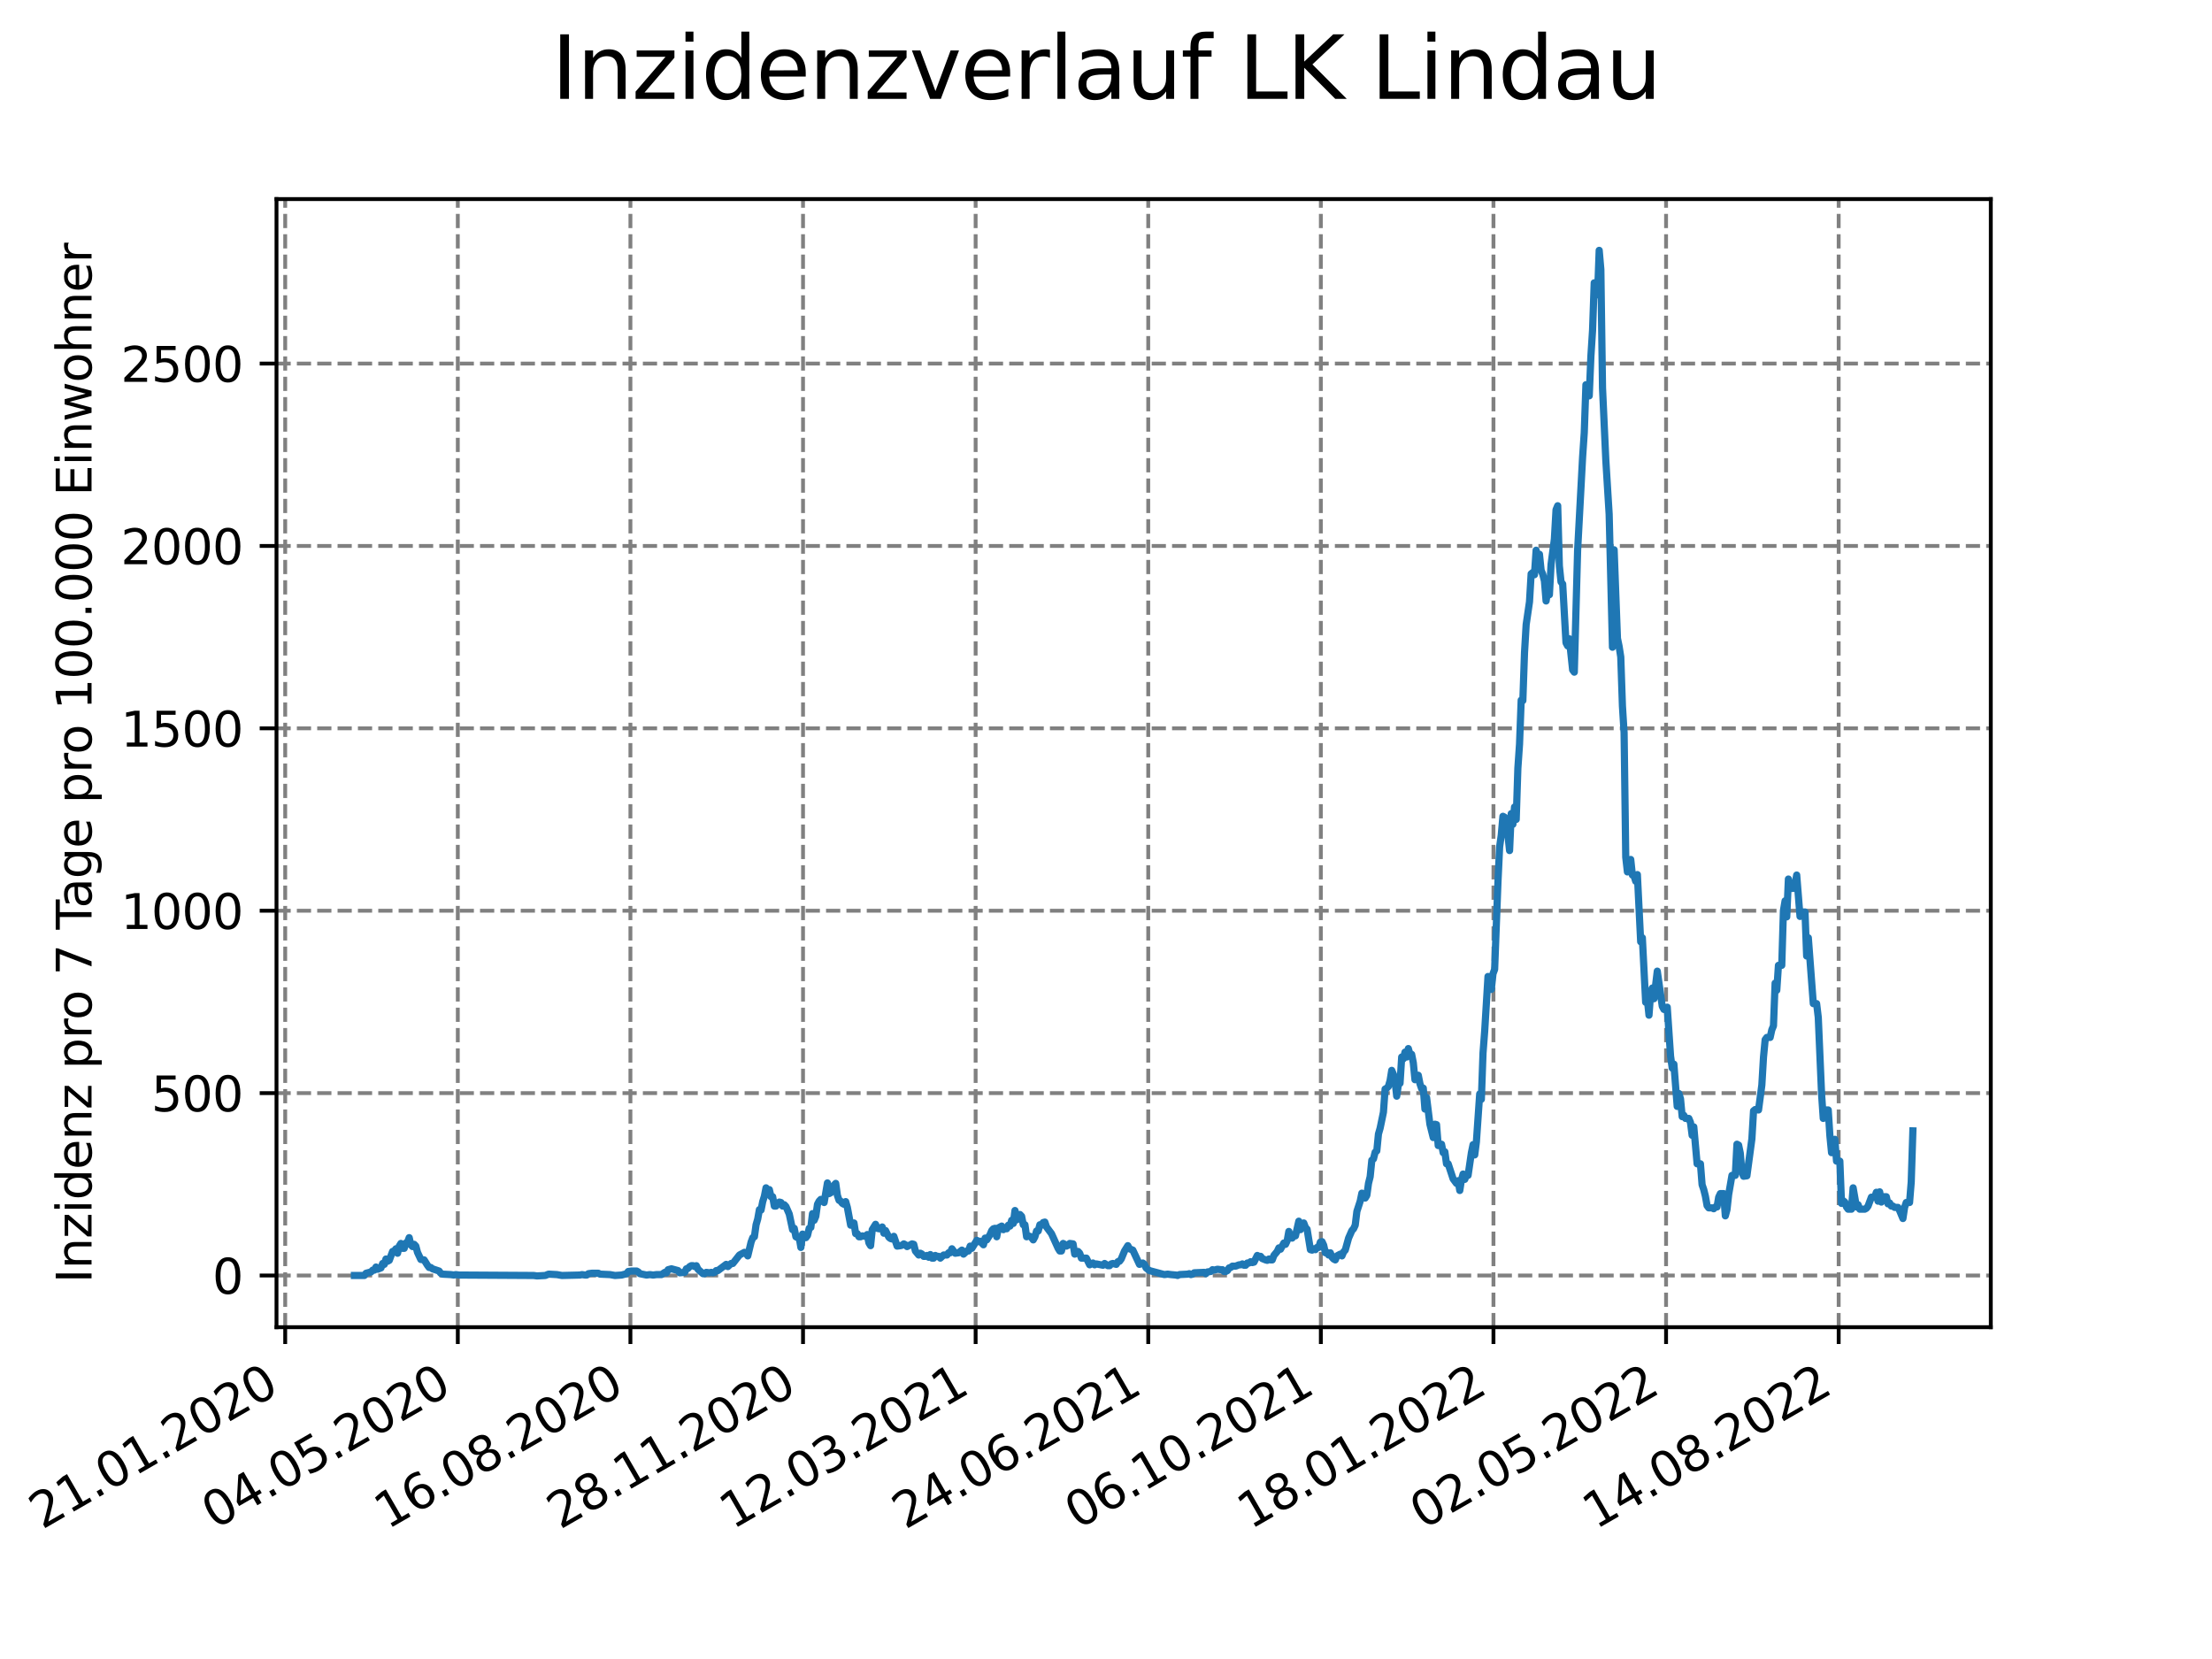 <?xml version="1.0" encoding="utf-8" standalone="no"?>
<!DOCTYPE svg PUBLIC "-//W3C//DTD SVG 1.1//EN"
  "http://www.w3.org/Graphics/SVG/1.1/DTD/svg11.dtd">
<svg xmlns:xlink="http://www.w3.org/1999/xlink" width="460.8pt" height="345.6pt" viewBox="0 0 460.8 345.6" xmlns="http://www.w3.org/2000/svg" version="1.1">
 <defs>
  <style type="text/css">*{stroke-linejoin: round; stroke-linecap: butt}</style>
 </defs>
 <g id="figure_1">
  <g id="patch_1">
   <path d="M 0 345.6 
L 460.8 345.6 
L 460.8 0 
L 0 0 
z
" style="fill: #ffffff"/>
  </g>
  <g id="axes_1">
   <g id="patch_2">
    <path d="M 57.6 276.48 
L 414.72 276.48 
L 414.72 41.472 
L 57.6 41.472 
z
" style="fill: #ffffff"/>
   </g>
   <g id="matplotlib.axis_1">
    <g id="xtick_1">
     <g id="line2d_1">
      <path d="M 59.412 276.48 
L 59.412 41.472 
" clip-path="url(#p538a4b0d92)" style="fill: none; stroke-dasharray: 2.96,1.28; stroke-dashoffset: 0; stroke: #808080; stroke-width: 0.8"/>
     </g>
     <g id="line2d_2">
      <defs>
       <path id="mb894bd7482" d="M 0 0 
L 0 3.5 
" style="stroke: #000000; stroke-width: 0.8"/>
      </defs>
      <g>
       <use xlink:href="#mb894bd7482" x="59.412" y="276.48" style="stroke: #000000; stroke-width: 0.8"/>
      </g>
     </g>
     <g id="text_1">
      <!-- 21.01.2020 -->
      <g transform="translate(8.787 318.689) rotate(-30) scale(0.1 -0.1)">
       <defs>
        <path id="DejaVuSans-32" d="M 1228 531 
L 3431 531 
L 3431 0 
L 469 0 
L 469 531 
Q 828 903 1448 1529 
Q 2069 2156 2228 2338 
Q 2531 2678 2651 2914 
Q 2772 3150 2772 3378 
Q 2772 3750 2511 3984 
Q 2250 4219 1831 4219 
Q 1534 4219 1204 4116 
Q 875 4013 500 3803 
L 500 4441 
Q 881 4594 1212 4672 
Q 1544 4750 1819 4750 
Q 2544 4750 2975 4387 
Q 3406 4025 3406 3419 
Q 3406 3131 3298 2873 
Q 3191 2616 2906 2266 
Q 2828 2175 2409 1742 
Q 1991 1309 1228 531 
z
" transform="scale(0.016)"/>
        <path id="DejaVuSans-31" d="M 794 531 
L 1825 531 
L 1825 4091 
L 703 3866 
L 703 4441 
L 1819 4666 
L 2450 4666 
L 2450 531 
L 3481 531 
L 3481 0 
L 794 0 
L 794 531 
z
" transform="scale(0.016)"/>
        <path id="DejaVuSans-2e" d="M 684 794 
L 1344 794 
L 1344 0 
L 684 0 
L 684 794 
z
" transform="scale(0.016)"/>
        <path id="DejaVuSans-30" d="M 2034 4250 
Q 1547 4250 1301 3770 
Q 1056 3291 1056 2328 
Q 1056 1369 1301 889 
Q 1547 409 2034 409 
Q 2525 409 2770 889 
Q 3016 1369 3016 2328 
Q 3016 3291 2770 3770 
Q 2525 4250 2034 4250 
z
M 2034 4750 
Q 2819 4750 3233 4129 
Q 3647 3509 3647 2328 
Q 3647 1150 3233 529 
Q 2819 -91 2034 -91 
Q 1250 -91 836 529 
Q 422 1150 422 2328 
Q 422 3509 836 4129 
Q 1250 4750 2034 4750 
z
" transform="scale(0.016)"/>
       </defs>
       <use xlink:href="#DejaVuSans-32"/>
       <use xlink:href="#DejaVuSans-31" x="63.623"/>
       <use xlink:href="#DejaVuSans-2e" x="127.246"/>
       <use xlink:href="#DejaVuSans-30" x="159.033"/>
       <use xlink:href="#DejaVuSans-31" x="222.656"/>
       <use xlink:href="#DejaVuSans-2e" x="286.279"/>
       <use xlink:href="#DejaVuSans-32" x="318.066"/>
       <use xlink:href="#DejaVuSans-30" x="381.689"/>
       <use xlink:href="#DejaVuSans-32" x="445.312"/>
       <use xlink:href="#DejaVuSans-30" x="508.936"/>
      </g>
     </g>
    </g>
    <g id="xtick_2">
     <g id="line2d_3">
      <path d="M 95.37 276.48 
L 95.37 41.472 
" clip-path="url(#p538a4b0d92)" style="fill: none; stroke-dasharray: 2.96,1.28; stroke-dashoffset: 0; stroke: #808080; stroke-width: 0.8"/>
     </g>
     <g id="line2d_4">
      <g>
       <use xlink:href="#mb894bd7482" x="95.37" y="276.48" style="stroke: #000000; stroke-width: 0.8"/>
      </g>
     </g>
     <g id="text_2">
      <!-- 04.05.2020 -->
      <g transform="translate(44.745 318.689) rotate(-30) scale(0.1 -0.1)">
       <defs>
        <path id="DejaVuSans-34" d="M 2419 4116 
L 825 1625 
L 2419 1625 
L 2419 4116 
z
M 2253 4666 
L 3047 4666 
L 3047 1625 
L 3713 1625 
L 3713 1100 
L 3047 1100 
L 3047 0 
L 2419 0 
L 2419 1100 
L 313 1100 
L 313 1709 
L 2253 4666 
z
" transform="scale(0.016)"/>
        <path id="DejaVuSans-35" d="M 691 4666 
L 3169 4666 
L 3169 4134 
L 1269 4134 
L 1269 2991 
Q 1406 3038 1543 3061 
Q 1681 3084 1819 3084 
Q 2600 3084 3056 2656 
Q 3513 2228 3513 1497 
Q 3513 744 3044 326 
Q 2575 -91 1722 -91 
Q 1428 -91 1123 -41 
Q 819 9 494 109 
L 494 744 
Q 775 591 1075 516 
Q 1375 441 1709 441 
Q 2250 441 2565 725 
Q 2881 1009 2881 1497 
Q 2881 1984 2565 2268 
Q 2250 2553 1709 2553 
Q 1456 2553 1204 2497 
Q 953 2441 691 2322 
L 691 4666 
z
" transform="scale(0.016)"/>
       </defs>
       <use xlink:href="#DejaVuSans-30"/>
       <use xlink:href="#DejaVuSans-34" x="63.623"/>
       <use xlink:href="#DejaVuSans-2e" x="127.246"/>
       <use xlink:href="#DejaVuSans-30" x="159.033"/>
       <use xlink:href="#DejaVuSans-35" x="222.656"/>
       <use xlink:href="#DejaVuSans-2e" x="286.279"/>
       <use xlink:href="#DejaVuSans-32" x="318.066"/>
       <use xlink:href="#DejaVuSans-30" x="381.689"/>
       <use xlink:href="#DejaVuSans-32" x="445.312"/>
       <use xlink:href="#DejaVuSans-30" x="508.936"/>
      </g>
     </g>
    </g>
    <g id="xtick_3">
     <g id="line2d_5">
      <path d="M 131.327 276.48 
L 131.327 41.472 
" clip-path="url(#p538a4b0d92)" style="fill: none; stroke-dasharray: 2.96,1.28; stroke-dashoffset: 0; stroke: #808080; stroke-width: 0.8"/>
     </g>
     <g id="line2d_6">
      <g>
       <use xlink:href="#mb894bd7482" x="131.327" y="276.48" style="stroke: #000000; stroke-width: 0.8"/>
      </g>
     </g>
     <g id="text_3">
      <!-- 16.08.2020 -->
      <g transform="translate(80.702 318.689) rotate(-30) scale(0.1 -0.1)">
       <defs>
        <path id="DejaVuSans-36" d="M 2113 2584 
Q 1688 2584 1439 2293 
Q 1191 2003 1191 1497 
Q 1191 994 1439 701 
Q 1688 409 2113 409 
Q 2538 409 2786 701 
Q 3034 994 3034 1497 
Q 3034 2003 2786 2293 
Q 2538 2584 2113 2584 
z
M 3366 4563 
L 3366 3988 
Q 3128 4100 2886 4159 
Q 2644 4219 2406 4219 
Q 1781 4219 1451 3797 
Q 1122 3375 1075 2522 
Q 1259 2794 1537 2939 
Q 1816 3084 2150 3084 
Q 2853 3084 3261 2657 
Q 3669 2231 3669 1497 
Q 3669 778 3244 343 
Q 2819 -91 2113 -91 
Q 1303 -91 875 529 
Q 447 1150 447 2328 
Q 447 3434 972 4092 
Q 1497 4750 2381 4750 
Q 2619 4750 2861 4703 
Q 3103 4656 3366 4563 
z
" transform="scale(0.016)"/>
        <path id="DejaVuSans-38" d="M 2034 2216 
Q 1584 2216 1326 1975 
Q 1069 1734 1069 1313 
Q 1069 891 1326 650 
Q 1584 409 2034 409 
Q 2484 409 2743 651 
Q 3003 894 3003 1313 
Q 3003 1734 2745 1975 
Q 2488 2216 2034 2216 
z
M 1403 2484 
Q 997 2584 770 2862 
Q 544 3141 544 3541 
Q 544 4100 942 4425 
Q 1341 4750 2034 4750 
Q 2731 4750 3128 4425 
Q 3525 4100 3525 3541 
Q 3525 3141 3298 2862 
Q 3072 2584 2669 2484 
Q 3125 2378 3379 2068 
Q 3634 1759 3634 1313 
Q 3634 634 3220 271 
Q 2806 -91 2034 -91 
Q 1263 -91 848 271 
Q 434 634 434 1313 
Q 434 1759 690 2068 
Q 947 2378 1403 2484 
z
M 1172 3481 
Q 1172 3119 1398 2916 
Q 1625 2713 2034 2713 
Q 2441 2713 2670 2916 
Q 2900 3119 2900 3481 
Q 2900 3844 2670 4047 
Q 2441 4250 2034 4250 
Q 1625 4250 1398 4047 
Q 1172 3844 1172 3481 
z
" transform="scale(0.016)"/>
       </defs>
       <use xlink:href="#DejaVuSans-31"/>
       <use xlink:href="#DejaVuSans-36" x="63.623"/>
       <use xlink:href="#DejaVuSans-2e" x="127.246"/>
       <use xlink:href="#DejaVuSans-30" x="159.033"/>
       <use xlink:href="#DejaVuSans-38" x="222.656"/>
       <use xlink:href="#DejaVuSans-2e" x="286.279"/>
       <use xlink:href="#DejaVuSans-32" x="318.066"/>
       <use xlink:href="#DejaVuSans-30" x="381.689"/>
       <use xlink:href="#DejaVuSans-32" x="445.312"/>
       <use xlink:href="#DejaVuSans-30" x="508.936"/>
      </g>
     </g>
    </g>
    <g id="xtick_4">
     <g id="line2d_7">
      <path d="M 167.285 276.48 
L 167.285 41.472 
" clip-path="url(#p538a4b0d92)" style="fill: none; stroke-dasharray: 2.96,1.28; stroke-dashoffset: 0; stroke: #808080; stroke-width: 0.8"/>
     </g>
     <g id="line2d_8">
      <g>
       <use xlink:href="#mb894bd7482" x="167.285" y="276.48" style="stroke: #000000; stroke-width: 0.8"/>
      </g>
     </g>
     <g id="text_4">
      <!-- 28.11.2020 -->
      <g transform="translate(116.66 318.689) rotate(-30) scale(0.1 -0.1)">
       <use xlink:href="#DejaVuSans-32"/>
       <use xlink:href="#DejaVuSans-38" x="63.623"/>
       <use xlink:href="#DejaVuSans-2e" x="127.246"/>
       <use xlink:href="#DejaVuSans-31" x="159.033"/>
       <use xlink:href="#DejaVuSans-31" x="222.656"/>
       <use xlink:href="#DejaVuSans-2e" x="286.279"/>
       <use xlink:href="#DejaVuSans-32" x="318.066"/>
       <use xlink:href="#DejaVuSans-30" x="381.689"/>
       <use xlink:href="#DejaVuSans-32" x="445.312"/>
       <use xlink:href="#DejaVuSans-30" x="508.936"/>
      </g>
     </g>
    </g>
    <g id="xtick_5">
     <g id="line2d_9">
      <path d="M 203.242 276.48 
L 203.242 41.472 
" clip-path="url(#p538a4b0d92)" style="fill: none; stroke-dasharray: 2.96,1.28; stroke-dashoffset: 0; stroke: #808080; stroke-width: 0.8"/>
     </g>
     <g id="line2d_10">
      <g>
       <use xlink:href="#mb894bd7482" x="203.242" y="276.48" style="stroke: #000000; stroke-width: 0.8"/>
      </g>
     </g>
     <g id="text_5">
      <!-- 12.03.2021 -->
      <g transform="translate(152.617 318.689) rotate(-30) scale(0.1 -0.1)">
       <defs>
        <path id="DejaVuSans-33" d="M 2597 2516 
Q 3050 2419 3304 2112 
Q 3559 1806 3559 1356 
Q 3559 666 3084 287 
Q 2609 -91 1734 -91 
Q 1441 -91 1130 -33 
Q 819 25 488 141 
L 488 750 
Q 750 597 1062 519 
Q 1375 441 1716 441 
Q 2309 441 2620 675 
Q 2931 909 2931 1356 
Q 2931 1769 2642 2001 
Q 2353 2234 1838 2234 
L 1294 2234 
L 1294 2753 
L 1863 2753 
Q 2328 2753 2575 2939 
Q 2822 3125 2822 3475 
Q 2822 3834 2567 4026 
Q 2313 4219 1838 4219 
Q 1578 4219 1281 4162 
Q 984 4106 628 3988 
L 628 4550 
Q 988 4650 1302 4700 
Q 1616 4750 1894 4750 
Q 2613 4750 3031 4423 
Q 3450 4097 3450 3541 
Q 3450 3153 3228 2886 
Q 3006 2619 2597 2516 
z
" transform="scale(0.016)"/>
       </defs>
       <use xlink:href="#DejaVuSans-31"/>
       <use xlink:href="#DejaVuSans-32" x="63.623"/>
       <use xlink:href="#DejaVuSans-2e" x="127.246"/>
       <use xlink:href="#DejaVuSans-30" x="159.033"/>
       <use xlink:href="#DejaVuSans-33" x="222.656"/>
       <use xlink:href="#DejaVuSans-2e" x="286.279"/>
       <use xlink:href="#DejaVuSans-32" x="318.066"/>
       <use xlink:href="#DejaVuSans-30" x="381.689"/>
       <use xlink:href="#DejaVuSans-32" x="445.312"/>
       <use xlink:href="#DejaVuSans-31" x="508.936"/>
      </g>
     </g>
    </g>
    <g id="xtick_6">
     <g id="line2d_11">
      <path d="M 239.2 276.48 
L 239.2 41.472 
" clip-path="url(#p538a4b0d92)" style="fill: none; stroke-dasharray: 2.96,1.28; stroke-dashoffset: 0; stroke: #808080; stroke-width: 0.8"/>
     </g>
     <g id="line2d_12">
      <g>
       <use xlink:href="#mb894bd7482" x="239.2" y="276.48" style="stroke: #000000; stroke-width: 0.8"/>
      </g>
     </g>
     <g id="text_6">
      <!-- 24.06.2021 -->
      <g transform="translate(188.574 318.689) rotate(-30) scale(0.1 -0.1)">
       <use xlink:href="#DejaVuSans-32"/>
       <use xlink:href="#DejaVuSans-34" x="63.623"/>
       <use xlink:href="#DejaVuSans-2e" x="127.246"/>
       <use xlink:href="#DejaVuSans-30" x="159.033"/>
       <use xlink:href="#DejaVuSans-36" x="222.656"/>
       <use xlink:href="#DejaVuSans-2e" x="286.279"/>
       <use xlink:href="#DejaVuSans-32" x="318.066"/>
       <use xlink:href="#DejaVuSans-30" x="381.689"/>
       <use xlink:href="#DejaVuSans-32" x="445.312"/>
       <use xlink:href="#DejaVuSans-31" x="508.936"/>
      </g>
     </g>
    </g>
    <g id="xtick_7">
     <g id="line2d_13">
      <path d="M 275.157 276.48 
L 275.157 41.472 
" clip-path="url(#p538a4b0d92)" style="fill: none; stroke-dasharray: 2.96,1.28; stroke-dashoffset: 0; stroke: #808080; stroke-width: 0.8"/>
     </g>
     <g id="line2d_14">
      <g>
       <use xlink:href="#mb894bd7482" x="275.157" y="276.48" style="stroke: #000000; stroke-width: 0.8"/>
      </g>
     </g>
     <g id="text_7">
      <!-- 06.10.2021 -->
      <g transform="translate(224.532 318.689) rotate(-30) scale(0.1 -0.1)">
       <use xlink:href="#DejaVuSans-30"/>
       <use xlink:href="#DejaVuSans-36" x="63.623"/>
       <use xlink:href="#DejaVuSans-2e" x="127.246"/>
       <use xlink:href="#DejaVuSans-31" x="159.033"/>
       <use xlink:href="#DejaVuSans-30" x="222.656"/>
       <use xlink:href="#DejaVuSans-2e" x="286.279"/>
       <use xlink:href="#DejaVuSans-32" x="318.066"/>
       <use xlink:href="#DejaVuSans-30" x="381.689"/>
       <use xlink:href="#DejaVuSans-32" x="445.312"/>
       <use xlink:href="#DejaVuSans-31" x="508.936"/>
      </g>
     </g>
    </g>
    <g id="xtick_8">
     <g id="line2d_15">
      <path d="M 311.115 276.48 
L 311.115 41.472 
" clip-path="url(#p538a4b0d92)" style="fill: none; stroke-dasharray: 2.96,1.28; stroke-dashoffset: 0; stroke: #808080; stroke-width: 0.8"/>
     </g>
     <g id="line2d_16">
      <g>
       <use xlink:href="#mb894bd7482" x="311.115" y="276.48" style="stroke: #000000; stroke-width: 0.8"/>
      </g>
     </g>
     <g id="text_8">
      <!-- 18.01.2022 -->
      <g transform="translate(260.489 318.689) rotate(-30) scale(0.1 -0.1)">
       <use xlink:href="#DejaVuSans-31"/>
       <use xlink:href="#DejaVuSans-38" x="63.623"/>
       <use xlink:href="#DejaVuSans-2e" x="127.246"/>
       <use xlink:href="#DejaVuSans-30" x="159.033"/>
       <use xlink:href="#DejaVuSans-31" x="222.656"/>
       <use xlink:href="#DejaVuSans-2e" x="286.279"/>
       <use xlink:href="#DejaVuSans-32" x="318.066"/>
       <use xlink:href="#DejaVuSans-30" x="381.689"/>
       <use xlink:href="#DejaVuSans-32" x="445.312"/>
       <use xlink:href="#DejaVuSans-32" x="508.936"/>
      </g>
     </g>
    </g>
    <g id="xtick_9">
     <g id="line2d_17">
      <path d="M 347.072 276.48 
L 347.072 41.472 
" clip-path="url(#p538a4b0d92)" style="fill: none; stroke-dasharray: 2.96,1.28; stroke-dashoffset: 0; stroke: #808080; stroke-width: 0.8"/>
     </g>
     <g id="line2d_18">
      <g>
       <use xlink:href="#mb894bd7482" x="347.072" y="276.48" style="stroke: #000000; stroke-width: 0.8"/>
      </g>
     </g>
     <g id="text_9">
      <!-- 02.05.2022 -->
      <g transform="translate(296.447 318.689) rotate(-30) scale(0.1 -0.1)">
       <use xlink:href="#DejaVuSans-30"/>
       <use xlink:href="#DejaVuSans-32" x="63.623"/>
       <use xlink:href="#DejaVuSans-2e" x="127.246"/>
       <use xlink:href="#DejaVuSans-30" x="159.033"/>
       <use xlink:href="#DejaVuSans-35" x="222.656"/>
       <use xlink:href="#DejaVuSans-2e" x="286.279"/>
       <use xlink:href="#DejaVuSans-32" x="318.066"/>
       <use xlink:href="#DejaVuSans-30" x="381.689"/>
       <use xlink:href="#DejaVuSans-32" x="445.312"/>
       <use xlink:href="#DejaVuSans-32" x="508.936"/>
      </g>
     </g>
    </g>
    <g id="xtick_10">
     <g id="line2d_19">
      <path d="M 383.03 276.48 
L 383.03 41.472 
" clip-path="url(#p538a4b0d92)" style="fill: none; stroke-dasharray: 2.96,1.28; stroke-dashoffset: 0; stroke: #808080; stroke-width: 0.8"/>
     </g>
     <g id="line2d_20">
      <g>
       <use xlink:href="#mb894bd7482" x="383.03" y="276.48" style="stroke: #000000; stroke-width: 0.8"/>
      </g>
     </g>
     <g id="text_10">
      <!-- 14.08.2022 -->
      <g transform="translate(332.404 318.689) rotate(-30) scale(0.1 -0.1)">
       <use xlink:href="#DejaVuSans-31"/>
       <use xlink:href="#DejaVuSans-34" x="63.623"/>
       <use xlink:href="#DejaVuSans-2e" x="127.246"/>
       <use xlink:href="#DejaVuSans-30" x="159.033"/>
       <use xlink:href="#DejaVuSans-38" x="222.656"/>
       <use xlink:href="#DejaVuSans-2e" x="286.279"/>
       <use xlink:href="#DejaVuSans-32" x="318.066"/>
       <use xlink:href="#DejaVuSans-30" x="381.689"/>
       <use xlink:href="#DejaVuSans-32" x="445.312"/>
       <use xlink:href="#DejaVuSans-32" x="508.936"/>
      </g>
     </g>
    </g>
   </g>
   <g id="matplotlib.axis_2">
    <g id="ytick_1">
     <g id="line2d_21">
      <path d="M 57.6 265.705 
L 414.72 265.705 
" clip-path="url(#p538a4b0d92)" style="fill: none; stroke-dasharray: 2.96,1.28; stroke-dashoffset: 0; stroke: #808080; stroke-width: 0.8"/>
     </g>
     <g id="line2d_22">
      <defs>
       <path id="mc62f111c07" d="M 0 0 
L -3.5 0 
" style="stroke: #000000; stroke-width: 0.8"/>
      </defs>
      <g>
       <use xlink:href="#mc62f111c07" x="57.6" y="265.705" style="stroke: #000000; stroke-width: 0.8"/>
      </g>
     </g>
     <g id="text_11">
      <!-- 0 -->
      <g transform="translate(44.237 269.504) scale(0.1 -0.1)">
       <use xlink:href="#DejaVuSans-30"/>
      </g>
     </g>
    </g>
    <g id="ytick_2">
     <g id="line2d_23">
      <path d="M 57.6 227.712 
L 414.72 227.712 
" clip-path="url(#p538a4b0d92)" style="fill: none; stroke-dasharray: 2.96,1.28; stroke-dashoffset: 0; stroke: #808080; stroke-width: 0.8"/>
     </g>
     <g id="line2d_24">
      <g>
       <use xlink:href="#mc62f111c07" x="57.6" y="227.712" style="stroke: #000000; stroke-width: 0.8"/>
      </g>
     </g>
     <g id="text_12">
      <!-- 500 -->
      <g transform="translate(31.512 231.511) scale(0.1 -0.1)">
       <use xlink:href="#DejaVuSans-35"/>
       <use xlink:href="#DejaVuSans-30" x="63.623"/>
       <use xlink:href="#DejaVuSans-30" x="127.246"/>
      </g>
     </g>
    </g>
    <g id="ytick_3">
     <g id="line2d_25">
      <path d="M 57.6 189.719 
L 414.72 189.719 
" clip-path="url(#p538a4b0d92)" style="fill: none; stroke-dasharray: 2.96,1.28; stroke-dashoffset: 0; stroke: #808080; stroke-width: 0.8"/>
     </g>
     <g id="line2d_26">
      <g>
       <use xlink:href="#mc62f111c07" x="57.6" y="189.719" style="stroke: #000000; stroke-width: 0.8"/>
      </g>
     </g>
     <g id="text_13">
      <!-- 1000 -->
      <g transform="translate(25.15 193.519) scale(0.1 -0.1)">
       <use xlink:href="#DejaVuSans-31"/>
       <use xlink:href="#DejaVuSans-30" x="63.623"/>
       <use xlink:href="#DejaVuSans-30" x="127.246"/>
       <use xlink:href="#DejaVuSans-30" x="190.869"/>
      </g>
     </g>
    </g>
    <g id="ytick_4">
     <g id="line2d_27">
      <path d="M 57.6 151.726 
L 414.72 151.726 
" clip-path="url(#p538a4b0d92)" style="fill: none; stroke-dasharray: 2.96,1.28; stroke-dashoffset: 0; stroke: #808080; stroke-width: 0.8"/>
     </g>
     <g id="line2d_28">
      <g>
       <use xlink:href="#mc62f111c07" x="57.6" y="151.726" style="stroke: #000000; stroke-width: 0.8"/>
      </g>
     </g>
     <g id="text_14">
      <!-- 1500 -->
      <g transform="translate(25.15 155.526) scale(0.1 -0.1)">
       <use xlink:href="#DejaVuSans-31"/>
       <use xlink:href="#DejaVuSans-35" x="63.623"/>
       <use xlink:href="#DejaVuSans-30" x="127.246"/>
       <use xlink:href="#DejaVuSans-30" x="190.869"/>
      </g>
     </g>
    </g>
    <g id="ytick_5">
     <g id="line2d_29">
      <path d="M 57.6 113.734 
L 414.72 113.734 
" clip-path="url(#p538a4b0d92)" style="fill: none; stroke-dasharray: 2.96,1.28; stroke-dashoffset: 0; stroke: #808080; stroke-width: 0.8"/>
     </g>
     <g id="line2d_30">
      <g>
       <use xlink:href="#mc62f111c07" x="57.6" y="113.734" style="stroke: #000000; stroke-width: 0.8"/>
      </g>
     </g>
     <g id="text_15">
      <!-- 2000 -->
      <g transform="translate(25.15 117.533) scale(0.1 -0.1)">
       <use xlink:href="#DejaVuSans-32"/>
       <use xlink:href="#DejaVuSans-30" x="63.623"/>
       <use xlink:href="#DejaVuSans-30" x="127.246"/>
       <use xlink:href="#DejaVuSans-30" x="190.869"/>
      </g>
     </g>
    </g>
    <g id="ytick_6">
     <g id="line2d_31">
      <path d="M 57.6 75.741 
L 414.72 75.741 
" clip-path="url(#p538a4b0d92)" style="fill: none; stroke-dasharray: 2.96,1.28; stroke-dashoffset: 0; stroke: #808080; stroke-width: 0.8"/>
     </g>
     <g id="line2d_32">
      <g>
       <use xlink:href="#mc62f111c07" x="57.6" y="75.741" style="stroke: #000000; stroke-width: 0.8"/>
      </g>
     </g>
     <g id="text_16">
      <!-- 2500 -->
      <g transform="translate(25.15 79.54) scale(0.1 -0.1)">
       <use xlink:href="#DejaVuSans-32"/>
       <use xlink:href="#DejaVuSans-35" x="63.623"/>
       <use xlink:href="#DejaVuSans-30" x="127.246"/>
       <use xlink:href="#DejaVuSans-30" x="190.869"/>
      </g>
     </g>
    </g>
    <g id="text_17">
     <!-- Inzidenz pro 7 Tage pro 100.000 Einwohner -->
     <g transform="translate(19.07 267.301) rotate(-90) scale(0.1 -0.1)">
      <defs>
       <path id="DejaVuSans-49" d="M 628 4666 
L 1259 4666 
L 1259 0 
L 628 0 
L 628 4666 
z
" transform="scale(0.016)"/>
       <path id="DejaVuSans-6e" d="M 3513 2113 
L 3513 0 
L 2938 0 
L 2938 2094 
Q 2938 2591 2744 2837 
Q 2550 3084 2163 3084 
Q 1697 3084 1428 2787 
Q 1159 2491 1159 1978 
L 1159 0 
L 581 0 
L 581 3500 
L 1159 3500 
L 1159 2956 
Q 1366 3272 1645 3428 
Q 1925 3584 2291 3584 
Q 2894 3584 3203 3211 
Q 3513 2838 3513 2113 
z
" transform="scale(0.016)"/>
       <path id="DejaVuSans-7a" d="M 353 3500 
L 3084 3500 
L 3084 2975 
L 922 459 
L 3084 459 
L 3084 0 
L 275 0 
L 275 525 
L 2438 3041 
L 353 3041 
L 353 3500 
z
" transform="scale(0.016)"/>
       <path id="DejaVuSans-69" d="M 603 3500 
L 1178 3500 
L 1178 0 
L 603 0 
L 603 3500 
z
M 603 4863 
L 1178 4863 
L 1178 4134 
L 603 4134 
L 603 4863 
z
" transform="scale(0.016)"/>
       <path id="DejaVuSans-64" d="M 2906 2969 
L 2906 4863 
L 3481 4863 
L 3481 0 
L 2906 0 
L 2906 525 
Q 2725 213 2448 61 
Q 2172 -91 1784 -91 
Q 1150 -91 751 415 
Q 353 922 353 1747 
Q 353 2572 751 3078 
Q 1150 3584 1784 3584 
Q 2172 3584 2448 3432 
Q 2725 3281 2906 2969 
z
M 947 1747 
Q 947 1113 1208 752 
Q 1469 391 1925 391 
Q 2381 391 2643 752 
Q 2906 1113 2906 1747 
Q 2906 2381 2643 2742 
Q 2381 3103 1925 3103 
Q 1469 3103 1208 2742 
Q 947 2381 947 1747 
z
" transform="scale(0.016)"/>
       <path id="DejaVuSans-65" d="M 3597 1894 
L 3597 1613 
L 953 1613 
Q 991 1019 1311 708 
Q 1631 397 2203 397 
Q 2534 397 2845 478 
Q 3156 559 3463 722 
L 3463 178 
Q 3153 47 2828 -22 
Q 2503 -91 2169 -91 
Q 1331 -91 842 396 
Q 353 884 353 1716 
Q 353 2575 817 3079 
Q 1281 3584 2069 3584 
Q 2775 3584 3186 3129 
Q 3597 2675 3597 1894 
z
M 3022 2063 
Q 3016 2534 2758 2815 
Q 2500 3097 2075 3097 
Q 1594 3097 1305 2825 
Q 1016 2553 972 2059 
L 3022 2063 
z
" transform="scale(0.016)"/>
       <path id="DejaVuSans-20" transform="scale(0.016)"/>
       <path id="DejaVuSans-70" d="M 1159 525 
L 1159 -1331 
L 581 -1331 
L 581 3500 
L 1159 3500 
L 1159 2969 
Q 1341 3281 1617 3432 
Q 1894 3584 2278 3584 
Q 2916 3584 3314 3078 
Q 3713 2572 3713 1747 
Q 3713 922 3314 415 
Q 2916 -91 2278 -91 
Q 1894 -91 1617 61 
Q 1341 213 1159 525 
z
M 3116 1747 
Q 3116 2381 2855 2742 
Q 2594 3103 2138 3103 
Q 1681 3103 1420 2742 
Q 1159 2381 1159 1747 
Q 1159 1113 1420 752 
Q 1681 391 2138 391 
Q 2594 391 2855 752 
Q 3116 1113 3116 1747 
z
" transform="scale(0.016)"/>
       <path id="DejaVuSans-72" d="M 2631 2963 
Q 2534 3019 2420 3045 
Q 2306 3072 2169 3072 
Q 1681 3072 1420 2755 
Q 1159 2438 1159 1844 
L 1159 0 
L 581 0 
L 581 3500 
L 1159 3500 
L 1159 2956 
Q 1341 3275 1631 3429 
Q 1922 3584 2338 3584 
Q 2397 3584 2469 3576 
Q 2541 3569 2628 3553 
L 2631 2963 
z
" transform="scale(0.016)"/>
       <path id="DejaVuSans-6f" d="M 1959 3097 
Q 1497 3097 1228 2736 
Q 959 2375 959 1747 
Q 959 1119 1226 758 
Q 1494 397 1959 397 
Q 2419 397 2687 759 
Q 2956 1122 2956 1747 
Q 2956 2369 2687 2733 
Q 2419 3097 1959 3097 
z
M 1959 3584 
Q 2709 3584 3137 3096 
Q 3566 2609 3566 1747 
Q 3566 888 3137 398 
Q 2709 -91 1959 -91 
Q 1206 -91 779 398 
Q 353 888 353 1747 
Q 353 2609 779 3096 
Q 1206 3584 1959 3584 
z
" transform="scale(0.016)"/>
       <path id="DejaVuSans-37" d="M 525 4666 
L 3525 4666 
L 3525 4397 
L 1831 0 
L 1172 0 
L 2766 4134 
L 525 4134 
L 525 4666 
z
" transform="scale(0.016)"/>
       <path id="DejaVuSans-54" d="M -19 4666 
L 3928 4666 
L 3928 4134 
L 2272 4134 
L 2272 0 
L 1638 0 
L 1638 4134 
L -19 4134 
L -19 4666 
z
" transform="scale(0.016)"/>
       <path id="DejaVuSans-61" d="M 2194 1759 
Q 1497 1759 1228 1600 
Q 959 1441 959 1056 
Q 959 750 1161 570 
Q 1363 391 1709 391 
Q 2188 391 2477 730 
Q 2766 1069 2766 1631 
L 2766 1759 
L 2194 1759 
z
M 3341 1997 
L 3341 0 
L 2766 0 
L 2766 531 
Q 2569 213 2275 61 
Q 1981 -91 1556 -91 
Q 1019 -91 701 211 
Q 384 513 384 1019 
Q 384 1609 779 1909 
Q 1175 2209 1959 2209 
L 2766 2209 
L 2766 2266 
Q 2766 2663 2505 2880 
Q 2244 3097 1772 3097 
Q 1472 3097 1187 3025 
Q 903 2953 641 2809 
L 641 3341 
Q 956 3463 1253 3523 
Q 1550 3584 1831 3584 
Q 2591 3584 2966 3190 
Q 3341 2797 3341 1997 
z
" transform="scale(0.016)"/>
       <path id="DejaVuSans-67" d="M 2906 1791 
Q 2906 2416 2648 2759 
Q 2391 3103 1925 3103 
Q 1463 3103 1205 2759 
Q 947 2416 947 1791 
Q 947 1169 1205 825 
Q 1463 481 1925 481 
Q 2391 481 2648 825 
Q 2906 1169 2906 1791 
z
M 3481 434 
Q 3481 -459 3084 -895 
Q 2688 -1331 1869 -1331 
Q 1566 -1331 1297 -1286 
Q 1028 -1241 775 -1147 
L 775 -588 
Q 1028 -725 1275 -790 
Q 1522 -856 1778 -856 
Q 2344 -856 2625 -561 
Q 2906 -266 2906 331 
L 2906 616 
Q 2728 306 2450 153 
Q 2172 0 1784 0 
Q 1141 0 747 490 
Q 353 981 353 1791 
Q 353 2603 747 3093 
Q 1141 3584 1784 3584 
Q 2172 3584 2450 3431 
Q 2728 3278 2906 2969 
L 2906 3500 
L 3481 3500 
L 3481 434 
z
" transform="scale(0.016)"/>
       <path id="DejaVuSans-45" d="M 628 4666 
L 3578 4666 
L 3578 4134 
L 1259 4134 
L 1259 2753 
L 3481 2753 
L 3481 2222 
L 1259 2222 
L 1259 531 
L 3634 531 
L 3634 0 
L 628 0 
L 628 4666 
z
" transform="scale(0.016)"/>
       <path id="DejaVuSans-77" d="M 269 3500 
L 844 3500 
L 1563 769 
L 2278 3500 
L 2956 3500 
L 3675 769 
L 4391 3500 
L 4966 3500 
L 4050 0 
L 3372 0 
L 2619 2869 
L 1863 0 
L 1184 0 
L 269 3500 
z
" transform="scale(0.016)"/>
       <path id="DejaVuSans-68" d="M 3513 2113 
L 3513 0 
L 2938 0 
L 2938 2094 
Q 2938 2591 2744 2837 
Q 2550 3084 2163 3084 
Q 1697 3084 1428 2787 
Q 1159 2491 1159 1978 
L 1159 0 
L 581 0 
L 581 4863 
L 1159 4863 
L 1159 2956 
Q 1366 3272 1645 3428 
Q 1925 3584 2291 3584 
Q 2894 3584 3203 3211 
Q 3513 2838 3513 2113 
z
" transform="scale(0.016)"/>
      </defs>
      <use xlink:href="#DejaVuSans-49"/>
      <use xlink:href="#DejaVuSans-6e" x="29.492"/>
      <use xlink:href="#DejaVuSans-7a" x="92.871"/>
      <use xlink:href="#DejaVuSans-69" x="145.361"/>
      <use xlink:href="#DejaVuSans-64" x="173.145"/>
      <use xlink:href="#DejaVuSans-65" x="236.621"/>
      <use xlink:href="#DejaVuSans-6e" x="298.145"/>
      <use xlink:href="#DejaVuSans-7a" x="361.523"/>
      <use xlink:href="#DejaVuSans-20" x="414.014"/>
      <use xlink:href="#DejaVuSans-70" x="445.801"/>
      <use xlink:href="#DejaVuSans-72" x="509.277"/>
      <use xlink:href="#DejaVuSans-6f" x="548.141"/>
      <use xlink:href="#DejaVuSans-20" x="609.322"/>
      <use xlink:href="#DejaVuSans-37" x="641.109"/>
      <use xlink:href="#DejaVuSans-20" x="704.732"/>
      <use xlink:href="#DejaVuSans-54" x="736.52"/>
      <use xlink:href="#DejaVuSans-61" x="781.104"/>
      <use xlink:href="#DejaVuSans-67" x="842.383"/>
      <use xlink:href="#DejaVuSans-65" x="905.859"/>
      <use xlink:href="#DejaVuSans-20" x="967.383"/>
      <use xlink:href="#DejaVuSans-70" x="999.17"/>
      <use xlink:href="#DejaVuSans-72" x="1062.646"/>
      <use xlink:href="#DejaVuSans-6f" x="1101.51"/>
      <use xlink:href="#DejaVuSans-20" x="1162.691"/>
      <use xlink:href="#DejaVuSans-31" x="1194.479"/>
      <use xlink:href="#DejaVuSans-30" x="1258.102"/>
      <use xlink:href="#DejaVuSans-30" x="1321.725"/>
      <use xlink:href="#DejaVuSans-2e" x="1385.348"/>
      <use xlink:href="#DejaVuSans-30" x="1417.135"/>
      <use xlink:href="#DejaVuSans-30" x="1480.758"/>
      <use xlink:href="#DejaVuSans-30" x="1544.381"/>
      <use xlink:href="#DejaVuSans-20" x="1608.004"/>
      <use xlink:href="#DejaVuSans-45" x="1639.791"/>
      <use xlink:href="#DejaVuSans-69" x="1702.975"/>
      <use xlink:href="#DejaVuSans-6e" x="1730.758"/>
      <use xlink:href="#DejaVuSans-77" x="1794.137"/>
      <use xlink:href="#DejaVuSans-6f" x="1875.924"/>
      <use xlink:href="#DejaVuSans-68" x="1937.105"/>
      <use xlink:href="#DejaVuSans-6e" x="2000.484"/>
      <use xlink:href="#DejaVuSans-65" x="2063.863"/>
      <use xlink:href="#DejaVuSans-72" x="2125.387"/>
     </g>
    </g>
   </g>
   <g id="line2d_33">
    <path d="M 73.833 265.705 
L 75.907 265.705 
L 76.253 265.242 
L 77.29 264.964 
L 77.636 264.593 
L 77.982 264.593 
L 78.327 263.944 
L 78.673 264.408 
L 79.365 264.129 
L 79.71 263.203 
L 80.056 263.388 
L 80.402 262.276 
L 80.748 262.739 
L 81.093 262.554 
L 81.785 260.7 
L 82.131 260.607 
L 82.476 260.144 
L 82.822 261.071 
L 83.168 259.588 
L 83.514 259.032 
L 83.859 260.051 
L 84.205 260.051 
L 84.551 258.939 
L 84.897 258.754 
L 85.242 257.827 
L 85.588 259.31 
L 85.934 259.68 
L 86.28 259.217 
L 86.625 259.588 
L 86.971 260.885 
L 87.663 262.368 
L 88.354 262.461 
L 89.046 263.573 
L 89.391 264.037 
L 89.737 264.037 
L 90.083 264.315 
L 91.466 264.778 
L 91.811 265.242 
L 92.157 265.427 
L 93.886 265.52 
L 94.577 265.612 
L 94.923 265.52 
L 95.615 265.612 
L 111.173 265.705 
L 111.865 265.798 
L 113.593 265.705 
L 114.285 265.427 
L 116.014 265.52 
L 117.051 265.705 
L 120.854 265.612 
L 121.2 265.52 
L 121.891 265.612 
L 122.237 265.612 
L 122.583 265.334 
L 123.274 265.242 
L 124.657 265.242 
L 125.003 265.427 
L 127.077 265.52 
L 128.115 265.705 
L 129.498 265.612 
L 130.535 265.334 
L 130.881 264.871 
L 131.572 264.778 
L 132.609 264.778 
L 132.955 264.964 
L 133.301 265.334 
L 134.684 265.612 
L 135.375 265.52 
L 136.067 265.612 
L 136.758 265.52 
L 137.796 265.52 
L 138.487 265.056 
L 138.833 265.149 
L 139.179 264.5 
L 139.87 264.315 
L 141.253 264.686 
L 141.599 265.149 
L 142.636 265.056 
L 142.982 264.315 
L 143.327 264.222 
L 143.673 263.851 
L 144.019 263.666 
L 144.365 263.666 
L 144.71 263.851 
L 145.056 263.666 
L 145.402 264.408 
L 146.439 265.334 
L 146.785 265.334 
L 147.131 265.056 
L 147.822 265.149 
L 148.168 265.056 
L 148.514 265.149 
L 148.859 265.056 
L 149.205 264.686 
L 149.551 264.686 
L 151.28 263.388 
L 151.625 263.851 
L 152.317 263.203 
L 152.663 263.203 
L 154.046 261.442 
L 155.083 260.885 
L 155.429 261.071 
L 155.774 261.627 
L 156.466 258.754 
L 156.812 257.827 
L 157.157 257.641 
L 157.503 255.139 
L 157.849 253.934 
L 158.195 251.987 
L 158.54 252.08 
L 158.886 250.319 
L 159.232 249.207 
L 159.577 247.446 
L 159.923 248.651 
L 160.269 247.817 
L 160.615 249.3 
L 160.96 249.3 
L 161.306 251.246 
L 161.652 251.246 
L 162.343 250.412 
L 162.689 250.504 
L 163.035 251.246 
L 163.381 250.968 
L 163.726 251.339 
L 164.418 252.914 
L 165.109 256.158 
L 165.455 255.88 
L 165.801 257.641 
L 166.147 257.827 
L 166.492 257.827 
L 166.838 259.866 
L 167.184 257.085 
L 167.875 257.827 
L 168.221 257.363 
L 168.567 255.88 
L 168.913 255.695 
L 169.258 252.822 
L 169.604 254.212 
L 169.95 253.378 
L 170.296 250.875 
L 170.641 250.226 
L 170.987 249.856 
L 171.333 249.948 
L 171.679 250.504 
L 172.37 246.426 
L 172.716 248.651 
L 173.062 248.465 
L 173.753 246.89 
L 174.099 246.519 
L 174.445 249.021 
L 174.79 250.041 
L 175.136 250.226 
L 175.482 250.69 
L 175.827 250.875 
L 176.173 250.319 
L 176.519 251.524 
L 177.21 255.231 
L 177.902 254.768 
L 178.248 256.993 
L 178.593 256.993 
L 178.939 257.641 
L 179.285 257.641 
L 179.631 257.456 
L 180.322 257.549 
L 180.668 257.178 
L 181.014 258.939 
L 181.359 259.495 
L 181.705 256.158 
L 182.397 255.046 
L 182.742 255.88 
L 183.088 255.973 
L 183.434 255.88 
L 183.78 255.602 
L 184.125 256.9 
L 184.471 256.344 
L 185.163 257.734 
L 185.508 258.012 
L 185.854 258.105 
L 186.2 257.549 
L 186.891 259.588 
L 187.583 259.495 
L 187.929 259.402 
L 188.274 259.124 
L 188.62 259.31 
L 188.966 259.68 
L 190.003 259.124 
L 190.349 259.217 
L 190.695 260.607 
L 191.386 261.442 
L 191.732 261.071 
L 192.078 261.256 
L 192.423 261.72 
L 192.769 261.72 
L 193.115 261.534 
L 193.46 261.905 
L 193.806 261.349 
L 194.152 262.09 
L 194.498 262.09 
L 194.843 261.534 
L 195.189 261.72 
L 195.535 261.72 
L 195.881 262.09 
L 196.572 261.442 
L 197.264 261.442 
L 197.609 260.978 
L 197.955 260.978 
L 198.301 260.144 
L 198.992 261.071 
L 199.684 260.978 
L 200.375 260.422 
L 200.721 261.256 
L 201.413 260.607 
L 201.758 260.607 
L 202.104 259.588 
L 202.45 260.051 
L 203.141 258.939 
L 203.487 258.383 
L 203.833 258.661 
L 204.179 258.568 
L 204.87 259.31 
L 205.216 257.919 
L 205.562 258.29 
L 206.253 257.178 
L 206.599 256.344 
L 206.945 255.973 
L 207.29 255.88 
L 207.636 257.641 
L 207.982 255.788 
L 208.673 255.417 
L 209.019 256.158 
L 209.365 255.788 
L 209.711 255.973 
L 210.056 255.231 
L 210.402 255.417 
L 210.748 254.212 
L 211.093 254.861 
L 211.439 252.173 
L 211.785 254.119 
L 212.131 253.007 
L 212.476 253.007 
L 212.822 253.378 
L 213.168 255.139 
L 213.514 255.139 
L 213.859 257.641 
L 214.205 257.456 
L 214.551 257.549 
L 214.897 257.827 
L 215.242 258.29 
L 215.588 257.641 
L 215.934 256.436 
L 216.28 256.436 
L 216.625 255.139 
L 216.971 255.231 
L 217.317 254.675 
L 217.663 254.583 
L 218.008 255.602 
L 219.046 256.993 
L 220.429 260.051 
L 220.774 260.607 
L 221.12 260.607 
L 221.466 259.032 
L 221.812 259.217 
L 222.157 259.588 
L 222.503 259.402 
L 222.849 259.032 
L 223.54 259.124 
L 223.886 261.256 
L 224.232 261.071 
L 224.578 260.7 
L 224.923 261.071 
L 225.269 262.09 
L 226.306 262.09 
L 226.998 263.481 
L 227.689 263.11 
L 228.035 263.481 
L 228.381 263.295 
L 229.764 263.573 
L 230.109 263.203 
L 230.801 263.666 
L 231.147 263.666 
L 231.492 263.295 
L 231.838 263.203 
L 232.53 263.388 
L 232.875 262.832 
L 233.221 262.739 
L 233.567 262.276 
L 234.258 260.607 
L 234.95 259.495 
L 235.296 260.144 
L 235.987 260.422 
L 237.37 263.388 
L 238.062 263.11 
L 238.407 263.388 
L 238.753 264.129 
L 239.445 264.686 
L 242.556 265.52 
L 243.248 265.427 
L 243.939 265.52 
L 244.976 265.612 
L 245.322 265.705 
L 245.668 265.52 
L 247.397 265.427 
L 247.742 265.334 
L 248.088 265.52 
L 248.434 265.427 
L 248.78 265.149 
L 250.854 265.056 
L 251.2 265.334 
L 251.546 264.964 
L 252.237 264.871 
L 252.583 264.5 
L 252.929 264.593 
L 253.62 264.408 
L 254.312 264.5 
L 254.657 264.5 
L 255.003 264.871 
L 255.349 264.871 
L 255.695 264.686 
L 256.04 264.129 
L 256.386 264.037 
L 256.732 263.759 
L 257.423 263.759 
L 258.115 263.481 
L 258.461 263.481 
L 258.806 263.295 
L 259.152 263.573 
L 259.498 263.573 
L 259.844 263.11 
L 260.189 263.11 
L 260.535 262.832 
L 260.881 263.017 
L 261.227 262.925 
L 261.918 261.534 
L 262.264 261.72 
L 262.609 261.72 
L 262.955 262.183 
L 263.647 262.461 
L 263.992 262.554 
L 264.338 262.276 
L 264.684 262.461 
L 265.03 262.461 
L 265.375 261.534 
L 266.067 260.7 
L 266.413 259.959 
L 266.758 260.237 
L 267.45 258.939 
L 267.796 259.217 
L 268.141 258.476 
L 268.487 256.529 
L 268.833 257.734 
L 269.179 257.919 
L 269.524 257.178 
L 269.87 257.456 
L 270.562 254.397 
L 270.907 256.158 
L 271.253 255.046 
L 271.599 254.768 
L 271.945 255.695 
L 272.29 256.066 
L 272.982 260.329 
L 273.328 260.422 
L 273.673 260.144 
L 274.019 260.329 
L 274.365 259.866 
L 274.711 259.866 
L 275.056 258.754 
L 275.402 258.661 
L 275.748 259.402 
L 276.094 260.978 
L 276.439 260.885 
L 276.785 261.442 
L 277.131 260.978 
L 277.477 261.905 
L 277.822 262.276 
L 278.168 262.461 
L 278.514 261.627 
L 279.205 261.256 
L 279.551 261.627 
L 279.897 260.793 
L 280.242 260.422 
L 280.934 257.919 
L 281.625 256.344 
L 281.971 255.973 
L 282.317 255.231 
L 282.663 252.358 
L 283.354 250.226 
L 283.7 248.558 
L 284.391 249.578 
L 284.737 249.021 
L 285.083 246.519 
L 285.429 245.129 
L 285.774 241.699 
L 286.12 241.421 
L 286.466 240.031 
L 286.812 239.753 
L 287.157 236.231 
L 287.503 235.026 
L 288.195 231.689 
L 288.54 226.869 
L 288.886 226.684 
L 289.232 226.313 
L 289.578 225.108 
L 289.923 222.976 
L 290.269 223.811 
L 290.615 225.201 
L 290.961 228.352 
L 291.306 225.942 
L 291.652 225.664 
L 291.998 220.196 
L 292.344 220.567 
L 292.689 219.176 
L 293.035 220.196 
L 293.381 218.435 
L 293.727 219.64 
L 294.072 219.64 
L 294.418 221.401 
L 294.764 224.923 
L 295.11 224.737 
L 295.455 223.996 
L 295.801 225.757 
L 296.147 226.777 
L 296.493 226.684 
L 296.838 231.04 
L 297.184 228.63 
L 297.875 234.192 
L 298.567 236.972 
L 298.913 234.192 
L 299.258 234.284 
L 299.604 238.641 
L 300.296 238.362 
L 300.641 240.124 
L 300.987 239.938 
L 301.333 242.441 
L 301.679 242.441 
L 302.716 245.592 
L 303.407 246.519 
L 303.753 245.963 
L 304.099 248.002 
L 304.445 245.777 
L 304.79 244.572 
L 305.136 245.685 
L 305.482 244.758 
L 305.828 244.851 
L 306.519 240.124 
L 306.865 238.455 
L 307.211 240.587 
L 307.556 237.899 
L 308.248 227.889 
L 308.594 229.001 
L 308.939 219.362 
L 309.285 214.82 
L 309.977 203.419 
L 310.322 204.439 
L 310.668 206.107 
L 311.014 202.863 
L 311.36 201.936 
L 312.051 183.77 
L 312.397 176.448 
L 312.743 173.945 
L 313.088 170.052 
L 313.434 170.237 
L 313.78 173.296 
L 314.125 173.945 
L 314.471 177.189 
L 314.817 169.496 
L 315.163 171.72 
L 315.508 168.106 
L 315.854 170.701 
L 316.2 160.042 
L 316.546 155.037 
L 316.891 145.861 
L 317.237 145.953 
L 317.583 135.943 
L 317.929 130.104 
L 318.62 125.377 
L 318.966 119.538 
L 319.312 119.26 
L 319.657 119.723 
L 320.003 114.625 
L 320.349 116.572 
L 320.695 115.459 
L 321.04 118.796 
L 321.386 119.63 
L 321.732 121.021 
L 322.078 125.192 
L 322.423 122.967 
L 322.769 123.894 
L 323.115 117.591 
L 323.806 112.308 
L 324.152 106.191 
L 324.498 105.357 
L 324.844 117.869 
L 325.189 121.206 
L 325.535 121.669 
L 326.227 133.904 
L 326.572 134.553 
L 326.918 133.07 
L 327.61 139.558 
L 327.955 140.022 
L 328.647 114.625 
L 329.684 95.254 
L 330.03 90.156 
L 330.376 80.146 
L 330.721 81.721 
L 331.067 82.463 
L 331.413 74.214 
L 331.758 68.838 
L 332.104 58.92 
L 332.45 60.774 
L 332.796 61.423 
L 333.141 52.154 
L 333.487 56.14 
L 333.833 80.794 
L 334.524 95.902 
L 335.216 107.118 
L 335.907 134.831 
L 336.253 114.533 
L 336.945 132.977 
L 337.29 134.646 
L 337.636 136.87 
L 337.982 147.066 
L 338.328 152.627 
L 338.673 178.579 
L 339.019 181.638 
L 339.365 180.896 
L 339.711 179.043 
L 340.056 182.287 
L 340.402 182.472 
L 340.748 183.584 
L 341.094 182.194 
L 341.785 196.19 
L 342.131 195.356 
L 342.822 208.795 
L 343.168 208.146 
L 343.514 211.483 
L 343.86 206.849 
L 344.205 205.829 
L 344.551 208.054 
L 345.243 202.307 
L 346.28 209.629 
L 346.626 210.278 
L 346.971 210.371 
L 347.317 209.815 
L 348.009 220.01 
L 348.354 222.513 
L 348.7 221.679 
L 349.391 230.484 
L 349.737 227.796 
L 350.083 228.908 
L 350.429 232.616 
L 350.774 232.338 
L 351.12 232.987 
L 351.812 232.987 
L 352.157 233.821 
L 352.503 236.509 
L 352.849 234.748 
L 353.54 242.441 
L 354.232 242.441 
L 354.578 246.797 
L 354.923 247.817 
L 355.269 249.207 
L 355.615 251.153 
L 355.961 251.617 
L 356.652 251.617 
L 356.998 251.802 
L 357.344 251.431 
L 357.689 251.431 
L 358.035 249.392 
L 358.381 248.651 
L 359.072 248.651 
L 359.418 253.285 
L 359.764 251.987 
L 360.11 248.836 
L 360.801 244.851 
L 361.493 244.851 
L 361.838 238.362 
L 362.184 238.548 
L 362.53 240.216 
L 362.876 244.202 
L 363.221 245.036 
L 363.913 244.943 
L 364.95 237.25 
L 365.296 231.411 
L 365.641 231.133 
L 366.333 231.226 
L 367.024 226.035 
L 367.37 220.196 
L 367.716 216.581 
L 368.062 216.118 
L 368.753 216.118 
L 369.099 214.542 
L 369.445 213.708 
L 369.79 204.81 
L 370.136 206.293 
L 370.482 201.102 
L 371.173 201.102 
L 371.519 189.702 
L 371.865 187.663 
L 372.211 190.999 
L 372.556 183.121 
L 372.902 185.067 
L 373.594 185.067 
L 373.939 184.233 
L 374.285 182.287 
L 374.977 190.907 
L 375.322 189.98 
L 376.014 189.98 
L 376.36 199.156 
L 376.705 195.356 
L 377.743 209.073 
L 378.434 209.073 
L 378.78 211.947 
L 379.471 227.982 
L 379.817 232.987 
L 380.163 231.226 
L 380.854 231.226 
L 381.2 236.601 
L 381.546 240.124 
L 381.892 238.362 
L 382.237 237.343 
L 382.583 241.885 
L 383.274 241.885 
L 383.62 250.69 
L 383.966 250.134 
L 384.312 250.412 
L 384.657 251.431 
L 385.003 251.895 
L 385.695 251.895 
L 386.04 247.446 
L 386.732 251.431 
L 387.078 250.968 
L 387.423 251.895 
L 388.461 251.895 
L 388.806 251.709 
L 389.152 251.246 
L 389.844 249.392 
L 390.535 249.392 
L 390.881 248.373 
L 391.227 250.226 
L 391.572 248.28 
L 391.918 250.412 
L 392.264 249.3 
L 392.955 249.3 
L 393.301 250.783 
L 393.647 250.597 
L 393.993 251.246 
L 394.338 251.246 
L 394.684 251.524 
L 395.376 251.524 
L 395.721 252.173 
L 396.413 253.841 
L 396.759 251.524 
L 397.104 250.504 
L 397.796 250.504 
L 398.142 246.241 
L 398.487 235.582 
L 398.487 235.582 
" clip-path="url(#p538a4b0d92)" style="fill: none; stroke: #1f77b4; stroke-width: 1.5; stroke-linecap: square"/>
   </g>
   <g id="patch_3">
    <path d="M 57.6 276.48 
L 57.6 41.472 
" style="fill: none; stroke: #000000; stroke-width: 0.8; stroke-linejoin: miter; stroke-linecap: square"/>
   </g>
   <g id="patch_4">
    <path d="M 414.72 276.48 
L 414.72 41.472 
" style="fill: none; stroke: #000000; stroke-width: 0.8; stroke-linejoin: miter; stroke-linecap: square"/>
   </g>
   <g id="patch_5">
    <path d="M 57.6 276.48 
L 414.72 276.48 
" style="fill: none; stroke: #000000; stroke-width: 0.8; stroke-linejoin: miter; stroke-linecap: square"/>
   </g>
   <g id="patch_6">
    <path d="M 57.6 41.472 
L 414.72 41.472 
" style="fill: none; stroke: #000000; stroke-width: 0.8; stroke-linejoin: miter; stroke-linecap: square"/>
   </g>
  </g>
  <g id="text_18">
   <!-- Inzidenzverlauf LK Lindau -->
   <g transform="translate(114.898 20.589) scale(0.18 -0.18)">
    <defs>
     <path id="DejaVuSans-76" d="M 191 3500 
L 800 3500 
L 1894 563 
L 2988 3500 
L 3597 3500 
L 2284 0 
L 1503 0 
L 191 3500 
z
" transform="scale(0.016)"/>
     <path id="DejaVuSans-6c" d="M 603 4863 
L 1178 4863 
L 1178 0 
L 603 0 
L 603 4863 
z
" transform="scale(0.016)"/>
     <path id="DejaVuSans-75" d="M 544 1381 
L 544 3500 
L 1119 3500 
L 1119 1403 
Q 1119 906 1312 657 
Q 1506 409 1894 409 
Q 2359 409 2629 706 
Q 2900 1003 2900 1516 
L 2900 3500 
L 3475 3500 
L 3475 0 
L 2900 0 
L 2900 538 
Q 2691 219 2414 64 
Q 2138 -91 1772 -91 
Q 1169 -91 856 284 
Q 544 659 544 1381 
z
M 1991 3584 
L 1991 3584 
z
" transform="scale(0.016)"/>
     <path id="DejaVuSans-66" d="M 2375 4863 
L 2375 4384 
L 1825 4384 
Q 1516 4384 1395 4259 
Q 1275 4134 1275 3809 
L 1275 3500 
L 2222 3500 
L 2222 3053 
L 1275 3053 
L 1275 0 
L 697 0 
L 697 3053 
L 147 3053 
L 147 3500 
L 697 3500 
L 697 3744 
Q 697 4328 969 4595 
Q 1241 4863 1831 4863 
L 2375 4863 
z
" transform="scale(0.016)"/>
     <path id="DejaVuSans-4c" d="M 628 4666 
L 1259 4666 
L 1259 531 
L 3531 531 
L 3531 0 
L 628 0 
L 628 4666 
z
" transform="scale(0.016)"/>
     <path id="DejaVuSans-4b" d="M 628 4666 
L 1259 4666 
L 1259 2694 
L 3353 4666 
L 4166 4666 
L 1850 2491 
L 4331 0 
L 3500 0 
L 1259 2247 
L 1259 0 
L 628 0 
L 628 4666 
z
" transform="scale(0.016)"/>
    </defs>
    <use xlink:href="#DejaVuSans-49"/>
    <use xlink:href="#DejaVuSans-6e" x="29.492"/>
    <use xlink:href="#DejaVuSans-7a" x="92.871"/>
    <use xlink:href="#DejaVuSans-69" x="145.361"/>
    <use xlink:href="#DejaVuSans-64" x="173.145"/>
    <use xlink:href="#DejaVuSans-65" x="236.621"/>
    <use xlink:href="#DejaVuSans-6e" x="298.145"/>
    <use xlink:href="#DejaVuSans-7a" x="361.523"/>
    <use xlink:href="#DejaVuSans-76" x="414.014"/>
    <use xlink:href="#DejaVuSans-65" x="473.193"/>
    <use xlink:href="#DejaVuSans-72" x="534.717"/>
    <use xlink:href="#DejaVuSans-6c" x="575.83"/>
    <use xlink:href="#DejaVuSans-61" x="603.613"/>
    <use xlink:href="#DejaVuSans-75" x="664.893"/>
    <use xlink:href="#DejaVuSans-66" x="728.271"/>
    <use xlink:href="#DejaVuSans-20" x="763.477"/>
    <use xlink:href="#DejaVuSans-4c" x="795.264"/>
    <use xlink:href="#DejaVuSans-4b" x="850.977"/>
    <use xlink:href="#DejaVuSans-20" x="916.553"/>
    <use xlink:href="#DejaVuSans-4c" x="948.34"/>
    <use xlink:href="#DejaVuSans-69" x="1004.053"/>
    <use xlink:href="#DejaVuSans-6e" x="1031.836"/>
    <use xlink:href="#DejaVuSans-64" x="1095.215"/>
    <use xlink:href="#DejaVuSans-61" x="1158.691"/>
    <use xlink:href="#DejaVuSans-75" x="1219.971"/>
   </g>
  </g>
 </g>
 <defs>
  <clipPath id="p538a4b0d92">
   <rect x="57.6" y="41.472" width="357.12" height="235.008"/>
  </clipPath>
 </defs>
</svg>
